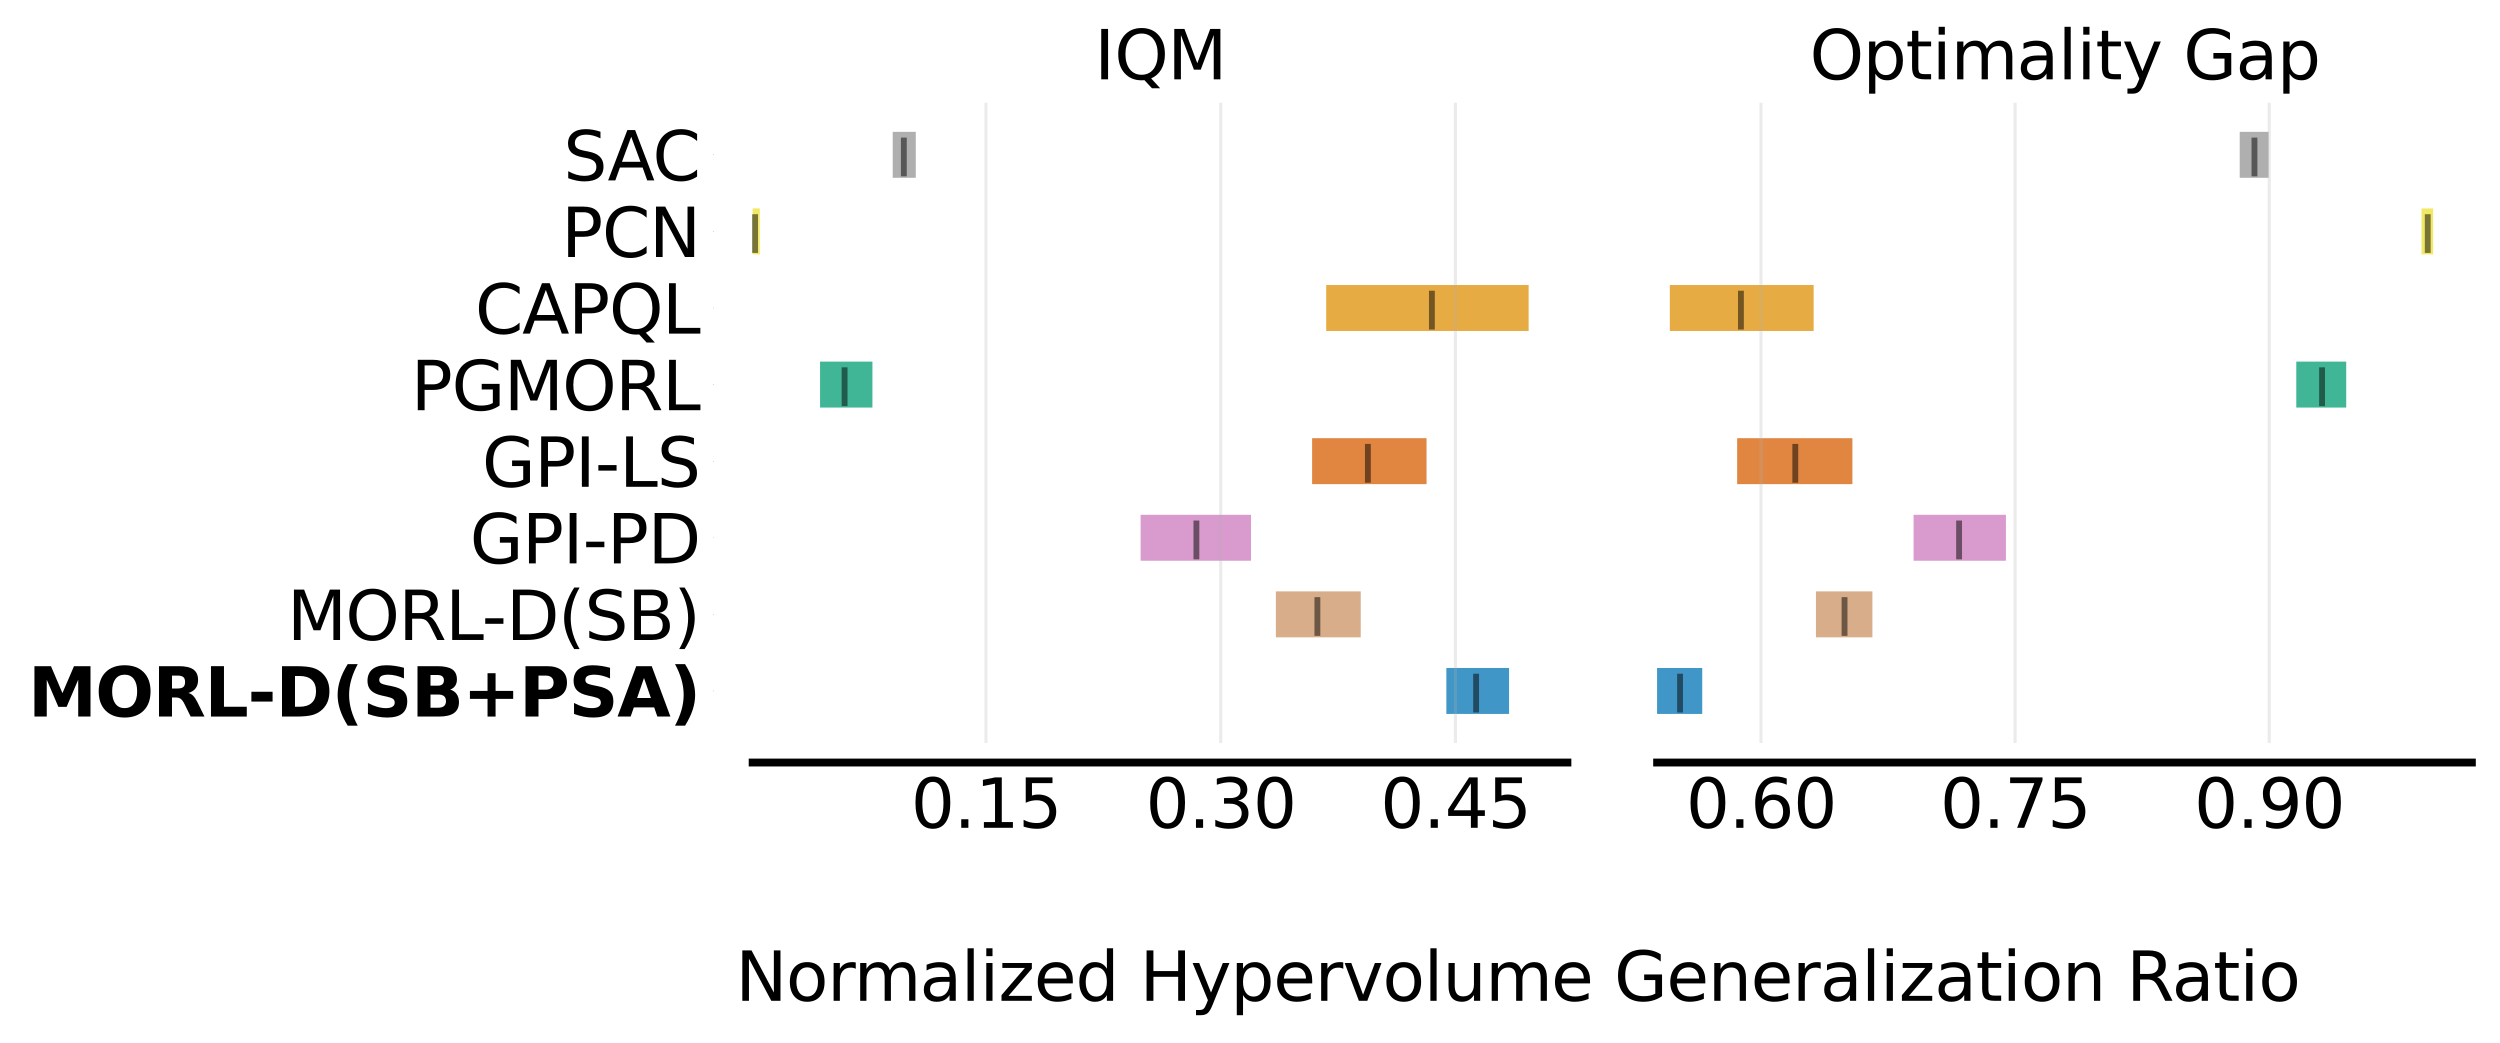 <?xml version="1.0" encoding="utf-8" standalone="no"?>
<!DOCTYPE svg PUBLIC "-//W3C//DTD SVG 1.1//EN"
  "http://www.w3.org/Graphics/SVG/1.1/DTD/svg11.dtd">
<svg xmlns:xlink="http://www.w3.org/1999/xlink" width="640.733pt" height="267.293pt" viewBox="0 0 640.733 267.293" xmlns="http://www.w3.org/2000/svg" version="1.1">
 <defs>
  <style type="text/css">*{stroke-linejoin: round; stroke-linecap: butt}</style>
 </defs>
 <g id="figure_1">
  <g id="patch_1">
   <path d="M 0 267.293 
L 640.733 267.293 
L 640.733 0 
L 0 0 
z
" style="fill: #ffffff"/>
  </g>
  <g id="axes_1">
   <g id="patch_2">
    <path d="M 192.893 190.433 
L 401.727 190.433 
L 401.727 26.33 
L 192.893 26.33 
z
" style="fill: #ffffff"/>
   </g>
   <g id="patch_3">
    <path d="M 370.692 182.973 
L 386.762 182.973 
L 386.762 171.196 
L 370.692 171.196 
z
" clip-path="url(#pc1b4764582)" style="fill: #0173b2; opacity: 0.75"/>
   </g>
   <g id="patch_4">
    <path d="M 326.992 163.344 
L 348.74 163.344 
L 348.74 151.566 
L 326.992 151.566 
z
" clip-path="url(#pc1b4764582)" style="fill: #ca9161; opacity: 0.75"/>
   </g>
   <g id="patch_5">
    <path d="M 292.333 143.714 
L 320.623 143.714 
L 320.623 131.937 
L 292.333 131.937 
z
" clip-path="url(#pc1b4764582)" style="fill: #cc78bc; opacity: 0.75"/>
   </g>
   <g id="patch_6">
    <path d="M 336.286 124.085 
L 365.613 124.085 
L 365.613 112.307 
L 336.286 112.307 
z
" clip-path="url(#pc1b4764582)" style="fill: #d55e00; opacity: 0.75"/>
   </g>
   <g id="patch_7">
    <path d="M 210.175 104.455 
L 223.597 104.455 
L 223.597 92.678 
L 210.175 92.678 
z
" clip-path="url(#pc1b4764582)" style="fill: #029e73; opacity: 0.75"/>
   </g>
   <g id="patch_8">
    <path d="M 339.897 84.826 
L 391.782 84.826 
L 391.782 73.048 
L 339.897 73.048 
z
" clip-path="url(#pc1b4764582)" style="fill: #de8f05; opacity: 0.75"/>
   </g>
   <g id="patch_9">
    <path d="M 192.893 65.196 
L 194.733 65.196 
L 194.733 53.419 
L 192.893 53.419 
z
" clip-path="url(#pc1b4764582)" style="fill: #ece133; opacity: 0.75"/>
   </g>
   <g id="patch_10">
    <path d="M 228.794 45.567 
L 234.711 45.567 
L 234.711 33.789 
L 228.794 33.789 
z
" clip-path="url(#pc1b4764582)" style="fill: #949494; opacity: 0.75"/>
   </g>
   <g id="matplotlib.axis_1">
    <g id="xtick_1">
     <g id="line2d_1">
      <path d="M 252.699 190.433 
L 252.699 26.33 
" clip-path="url(#pc1b4764582)" style="fill: none; stroke: #b0b0b0; stroke-opacity: 0.25; stroke-width: 0.8; stroke-linecap: square"/>
     </g>
     <g id="line2d_2">
      <defs>
       <path id="mf420669a96" d="M 0 0 
L 0 0.1 
" style="stroke: #000000; stroke-width: 0.1"/>
      </defs>
      <g>
       <use xlink:href="#mf420669a96" x="252.699" y="195.433" style="stroke: #000000; stroke-width: 0.1"/>
      </g>
     </g>
     <g id="text_1">
      <!-- 0.15 -->
      <g transform="translate(233.461 212.163) scale(0.173 -0.173)">
       <defs>
        <path id="DejaVuSans-30" d="M 2034 4250 
Q 1547 4250 1301 3770 
Q 1056 3291 1056 2328 
Q 1056 1369 1301 889 
Q 1547 409 2034 409 
Q 2525 409 2770 889 
Q 3016 1369 3016 2328 
Q 3016 3291 2770 3770 
Q 2525 4250 2034 4250 
z
M 2034 4750 
Q 2819 4750 3233 4129 
Q 3647 3509 3647 2328 
Q 3647 1150 3233 529 
Q 2819 -91 2034 -91 
Q 1250 -91 836 529 
Q 422 1150 422 2328 
Q 422 3509 836 4129 
Q 1250 4750 2034 4750 
z
" transform="scale(0.016)"/>
        <path id="DejaVuSans-2e" d="M 684 794 
L 1344 794 
L 1344 0 
L 684 0 
L 684 794 
z
" transform="scale(0.016)"/>
        <path id="DejaVuSans-31" d="M 794 531 
L 1825 531 
L 1825 4091 
L 703 3866 
L 703 4441 
L 1819 4666 
L 2450 4666 
L 2450 531 
L 3481 531 
L 3481 0 
L 794 0 
L 794 531 
z
" transform="scale(0.016)"/>
        <path id="DejaVuSans-35" d="M 691 4666 
L 3169 4666 
L 3169 4134 
L 1269 4134 
L 1269 2991 
Q 1406 3038 1543 3061 
Q 1681 3084 1819 3084 
Q 2600 3084 3056 2656 
Q 3513 2228 3513 1497 
Q 3513 744 3044 326 
Q 2575 -91 1722 -91 
Q 1428 -91 1123 -41 
Q 819 9 494 109 
L 494 744 
Q 775 591 1075 516 
Q 1375 441 1709 441 
Q 2250 441 2565 725 
Q 2881 1009 2881 1497 
Q 2881 1984 2565 2268 
Q 2250 2553 1709 2553 
Q 1456 2553 1204 2497 
Q 953 2441 691 2322 
L 691 4666 
z
" transform="scale(0.016)"/>
       </defs>
       <use xlink:href="#DejaVuSans-30"/>
       <use xlink:href="#DejaVuSans-2e" x="63.623"/>
       <use xlink:href="#DejaVuSans-31" x="95.41"/>
       <use xlink:href="#DejaVuSans-35" x="159.033"/>
      </g>
     </g>
    </g>
    <g id="xtick_2">
     <g id="line2d_3">
      <path d="M 312.857 190.433 
L 312.857 26.33 
" clip-path="url(#pc1b4764582)" style="fill: none; stroke: #b0b0b0; stroke-opacity: 0.25; stroke-width: 0.8; stroke-linecap: square"/>
     </g>
     <g id="line2d_4">
      <g>
       <use xlink:href="#mf420669a96" x="312.857" y="195.433" style="stroke: #000000; stroke-width: 0.1"/>
      </g>
     </g>
     <g id="text_2">
      <!-- 0.30 -->
      <g transform="translate(293.619 212.163) scale(0.173 -0.173)">
       <defs>
        <path id="DejaVuSans-33" d="M 2597 2516 
Q 3050 2419 3304 2112 
Q 3559 1806 3559 1356 
Q 3559 666 3084 287 
Q 2609 -91 1734 -91 
Q 1441 -91 1130 -33 
Q 819 25 488 141 
L 488 750 
Q 750 597 1062 519 
Q 1375 441 1716 441 
Q 2309 441 2620 675 
Q 2931 909 2931 1356 
Q 2931 1769 2642 2001 
Q 2353 2234 1838 2234 
L 1294 2234 
L 1294 2753 
L 1863 2753 
Q 2328 2753 2575 2939 
Q 2822 3125 2822 3475 
Q 2822 3834 2567 4026 
Q 2313 4219 1838 4219 
Q 1578 4219 1281 4162 
Q 984 4106 628 3988 
L 628 4550 
Q 988 4650 1302 4700 
Q 1616 4750 1894 4750 
Q 2613 4750 3031 4423 
Q 3450 4097 3450 3541 
Q 3450 3153 3228 2886 
Q 3006 2619 2597 2516 
z
" transform="scale(0.016)"/>
       </defs>
       <use xlink:href="#DejaVuSans-30"/>
       <use xlink:href="#DejaVuSans-2e" x="63.623"/>
       <use xlink:href="#DejaVuSans-33" x="95.41"/>
       <use xlink:href="#DejaVuSans-30" x="159.033"/>
      </g>
     </g>
    </g>
    <g id="xtick_3">
     <g id="line2d_5">
      <path d="M 373.015 190.433 
L 373.015 26.33 
" clip-path="url(#pc1b4764582)" style="fill: none; stroke: #b0b0b0; stroke-opacity: 0.25; stroke-width: 0.8; stroke-linecap: square"/>
     </g>
     <g id="line2d_6">
      <g>
       <use xlink:href="#mf420669a96" x="373.015" y="195.433" style="stroke: #000000; stroke-width: 0.1"/>
      </g>
     </g>
     <g id="text_3">
      <!-- 0.45 -->
      <g transform="translate(353.778 212.163) scale(0.173 -0.173)">
       <defs>
        <path id="DejaVuSans-34" d="M 2419 4116 
L 825 1625 
L 2419 1625 
L 2419 4116 
z
M 2253 4666 
L 3047 4666 
L 3047 1625 
L 3713 1625 
L 3713 1100 
L 3047 1100 
L 3047 0 
L 2419 0 
L 2419 1100 
L 313 1100 
L 313 1709 
L 2253 4666 
z
" transform="scale(0.016)"/>
       </defs>
       <use xlink:href="#DejaVuSans-30"/>
       <use xlink:href="#DejaVuSans-2e" x="63.623"/>
       <use xlink:href="#DejaVuSans-34" x="95.41"/>
       <use xlink:href="#DejaVuSans-35" x="159.033"/>
      </g>
     </g>
    </g>
   </g>
   <g id="matplotlib.axis_2">
    <g id="ytick_1">
     <g id="line2d_7">
      <defs>
       <path id="m3711fc9464" d="M 0 0 
L -0.1 0 
" style="stroke: #000000; stroke-width: 0.1"/>
      </defs>
      <g>
       <use xlink:href="#m3711fc9464" x="182.893" y="177.084" style="stroke: #000000; stroke-width: 0.1"/>
      </g>
     </g>
     <g id="text_4">
      <!-- MORL-D(SB+PSA) -->
      <g transform="translate(7.2 183.65) scale(0.173 -0.173)">
       <defs>
        <path id="DejaVuSans-Bold-4d" d="M 588 4666 
L 2119 4666 
L 3181 2169 
L 4250 4666 
L 5778 4666 
L 5778 0 
L 4641 0 
L 4641 3413 
L 3566 897 
L 2803 897 
L 1728 3413 
L 1728 0 
L 588 0 
L 588 4666 
z
" transform="scale(0.016)"/>
        <path id="DejaVuSans-Bold-4f" d="M 2719 3878 
Q 2169 3878 1866 3472 
Q 1563 3066 1563 2328 
Q 1563 1594 1866 1187 
Q 2169 781 2719 781 
Q 3272 781 3575 1187 
Q 3878 1594 3878 2328 
Q 3878 3066 3575 3472 
Q 3272 3878 2719 3878 
z
M 2719 4750 
Q 3844 4750 4481 4106 
Q 5119 3463 5119 2328 
Q 5119 1197 4481 553 
Q 3844 -91 2719 -91 
Q 1597 -91 958 553 
Q 319 1197 319 2328 
Q 319 3463 958 4106 
Q 1597 4750 2719 4750 
z
" transform="scale(0.016)"/>
        <path id="DejaVuSans-Bold-52" d="M 2297 2597 
Q 2675 2597 2839 2737 
Q 3003 2878 3003 3200 
Q 3003 3519 2839 3656 
Q 2675 3794 2297 3794 
L 1791 3794 
L 1791 2597 
L 2297 2597 
z
M 1791 1766 
L 1791 0 
L 588 0 
L 588 4666 
L 2425 4666 
Q 3347 4666 3776 4356 
Q 4206 4047 4206 3378 
Q 4206 2916 3982 2619 
Q 3759 2322 3309 2181 
Q 3556 2125 3751 1926 
Q 3947 1728 4147 1325 
L 4800 0 
L 3519 0 
L 2950 1159 
Q 2778 1509 2601 1637 
Q 2425 1766 2131 1766 
L 1791 1766 
z
" transform="scale(0.016)"/>
        <path id="DejaVuSans-Bold-4c" d="M 588 4666 
L 1791 4666 
L 1791 909 
L 3903 909 
L 3903 0 
L 588 0 
L 588 4666 
z
" transform="scale(0.016)"/>
        <path id="DejaVuSans-Bold-2d" d="M 347 2297 
L 2309 2297 
L 2309 1388 
L 347 1388 
L 347 2297 
z
" transform="scale(0.016)"/>
        <path id="DejaVuSans-Bold-44" d="M 1791 3756 
L 1791 909 
L 2222 909 
Q 2959 909 3348 1275 
Q 3738 1641 3738 2338 
Q 3738 3031 3350 3393 
Q 2963 3756 2222 3756 
L 1791 3756 
z
M 588 4666 
L 1856 4666 
Q 2919 4666 3439 4514 
Q 3959 4363 4331 4000 
Q 4659 3684 4818 3271 
Q 4978 2859 4978 2338 
Q 4978 1809 4818 1395 
Q 4659 981 4331 666 
Q 3956 303 3431 151 
Q 2906 0 1856 0 
L 588 0 
L 588 4666 
z
" transform="scale(0.016)"/>
        <path id="DejaVuSans-Bold-28" d="M 2413 -844 
L 1484 -844 
Q 1006 -72 778 623 
Q 550 1319 550 2003 
Q 550 2688 779 3389 
Q 1009 4091 1484 4856 
L 2413 4856 
Q 2013 4116 1813 3408 
Q 1613 2700 1613 2009 
Q 1613 1319 1811 609 
Q 2009 -100 2413 -844 
z
" transform="scale(0.016)"/>
        <path id="DejaVuSans-Bold-53" d="M 3834 4519 
L 3834 3531 
Q 3450 3703 3084 3790 
Q 2719 3878 2394 3878 
Q 1963 3878 1756 3759 
Q 1550 3641 1550 3391 
Q 1550 3203 1689 3098 
Q 1828 2994 2194 2919 
L 2706 2816 
Q 3484 2659 3812 2340 
Q 4141 2022 4141 1434 
Q 4141 663 3683 286 
Q 3225 -91 2284 -91 
Q 1841 -91 1394 -6 
Q 947 78 500 244 
L 500 1259 
Q 947 1022 1364 901 
Q 1781 781 2169 781 
Q 2563 781 2772 912 
Q 2981 1044 2981 1288 
Q 2981 1506 2839 1625 
Q 2697 1744 2272 1838 
L 1806 1941 
Q 1106 2091 782 2419 
Q 459 2747 459 3303 
Q 459 4000 909 4375 
Q 1359 4750 2203 4750 
Q 2588 4750 2994 4692 
Q 3400 4634 3834 4519 
z
" transform="scale(0.016)"/>
        <path id="DejaVuSans-Bold-42" d="M 2456 2859 
Q 2741 2859 2887 2984 
Q 3034 3109 3034 3353 
Q 3034 3594 2887 3720 
Q 2741 3847 2456 3847 
L 1791 3847 
L 1791 2859 
L 2456 2859 
z
M 2497 819 
Q 2859 819 3042 972 
Q 3225 1125 3225 1434 
Q 3225 1738 3044 1889 
Q 2863 2041 2497 2041 
L 1791 2041 
L 1791 819 
L 2497 819 
z
M 3616 2497 
Q 4003 2384 4215 2081 
Q 4428 1778 4428 1338 
Q 4428 663 3972 331 
Q 3516 0 2584 0 
L 588 0 
L 588 4666 
L 2394 4666 
Q 3366 4666 3802 4372 
Q 4238 4078 4238 3431 
Q 4238 3091 4078 2852 
Q 3919 2613 3616 2497 
z
" transform="scale(0.016)"/>
        <path id="DejaVuSans-Bold-2b" d="M 3053 4013 
L 3053 2375 
L 4684 2375 
L 4684 1638 
L 3053 1638 
L 3053 0 
L 2309 0 
L 2309 1638 
L 678 1638 
L 678 2375 
L 2309 2375 
L 2309 4013 
L 3053 4013 
z
" transform="scale(0.016)"/>
        <path id="DejaVuSans-Bold-50" d="M 588 4666 
L 2584 4666 
Q 3475 4666 3951 4270 
Q 4428 3875 4428 3144 
Q 4428 2409 3951 2014 
Q 3475 1619 2584 1619 
L 1791 1619 
L 1791 0 
L 588 0 
L 588 4666 
z
M 1791 3794 
L 1791 2491 
L 2456 2491 
Q 2806 2491 2997 2661 
Q 3188 2831 3188 3144 
Q 3188 3456 2997 3625 
Q 2806 3794 2456 3794 
L 1791 3794 
z
" transform="scale(0.016)"/>
        <path id="DejaVuSans-Bold-41" d="M 3419 850 
L 1538 850 
L 1241 0 
L 31 0 
L 1759 4666 
L 3194 4666 
L 4922 0 
L 3713 0 
L 3419 850 
z
M 1838 1716 
L 3116 1716 
L 2478 3572 
L 1838 1716 
z
" transform="scale(0.016)"/>
        <path id="DejaVuSans-Bold-29" d="M 513 -844 
Q 913 -100 1113 609 
Q 1313 1319 1313 2009 
Q 1313 2700 1113 3408 
Q 913 4116 513 4856 
L 1441 4856 
Q 1916 4091 2145 3389 
Q 2375 2688 2375 2003 
Q 2375 1319 2147 623 
Q 1919 -72 1441 -844 
L 513 -844 
z
" transform="scale(0.016)"/>
       </defs>
       <use xlink:href="#DejaVuSans-Bold-4d"/>
       <use xlink:href="#DejaVuSans-Bold-4f" x="99.512"/>
       <use xlink:href="#DejaVuSans-Bold-52" x="184.521"/>
       <use xlink:href="#DejaVuSans-Bold-4c" x="261.523"/>
       <use xlink:href="#DejaVuSans-Bold-2d" x="325.244"/>
       <use xlink:href="#DejaVuSans-Bold-44" x="366.748"/>
       <use xlink:href="#DejaVuSans-Bold-28" x="449.756"/>
       <use xlink:href="#DejaVuSans-Bold-53" x="495.459"/>
       <use xlink:href="#DejaVuSans-Bold-42" x="567.48"/>
       <use xlink:href="#DejaVuSans-Bold-2b" x="643.701"/>
       <use xlink:href="#DejaVuSans-Bold-50" x="727.49"/>
       <use xlink:href="#DejaVuSans-Bold-53" x="800.781"/>
       <use xlink:href="#DejaVuSans-Bold-41" x="872.803"/>
       <use xlink:href="#DejaVuSans-Bold-29" x="950.195"/>
      </g>
     </g>
    </g>
    <g id="ytick_2">
     <g id="line2d_8">
      <g>
       <use xlink:href="#m3711fc9464" x="182.893" y="157.455" style="stroke: #000000; stroke-width: 0.1"/>
      </g>
     </g>
     <g id="text_5">
      <!-- MORL-D(SB) -->
      <g transform="translate(73.598 164.02) scale(0.173 -0.173)">
       <defs>
        <path id="DejaVuSans-4d" d="M 628 4666 
L 1569 4666 
L 2759 1491 
L 3956 4666 
L 4897 4666 
L 4897 0 
L 4281 0 
L 4281 4097 
L 3078 897 
L 2444 897 
L 1241 4097 
L 1241 0 
L 628 0 
L 628 4666 
z
" transform="scale(0.016)"/>
        <path id="DejaVuSans-4f" d="M 2522 4238 
Q 1834 4238 1429 3725 
Q 1025 3213 1025 2328 
Q 1025 1447 1429 934 
Q 1834 422 2522 422 
Q 3209 422 3611 934 
Q 4013 1447 4013 2328 
Q 4013 3213 3611 3725 
Q 3209 4238 2522 4238 
z
M 2522 4750 
Q 3503 4750 4090 4092 
Q 4678 3434 4678 2328 
Q 4678 1225 4090 567 
Q 3503 -91 2522 -91 
Q 1538 -91 948 565 
Q 359 1222 359 2328 
Q 359 3434 948 4092 
Q 1538 4750 2522 4750 
z
" transform="scale(0.016)"/>
        <path id="DejaVuSans-52" d="M 2841 2188 
Q 3044 2119 3236 1894 
Q 3428 1669 3622 1275 
L 4263 0 
L 3584 0 
L 2988 1197 
Q 2756 1666 2539 1819 
Q 2322 1972 1947 1972 
L 1259 1972 
L 1259 0 
L 628 0 
L 628 4666 
L 2053 4666 
Q 2853 4666 3247 4331 
Q 3641 3997 3641 3322 
Q 3641 2881 3436 2590 
Q 3231 2300 2841 2188 
z
M 1259 4147 
L 1259 2491 
L 2053 2491 
Q 2509 2491 2742 2702 
Q 2975 2913 2975 3322 
Q 2975 3731 2742 3939 
Q 2509 4147 2053 4147 
L 1259 4147 
z
" transform="scale(0.016)"/>
        <path id="DejaVuSans-4c" d="M 628 4666 
L 1259 4666 
L 1259 531 
L 3531 531 
L 3531 0 
L 628 0 
L 628 4666 
z
" transform="scale(0.016)"/>
        <path id="DejaVuSans-2d" d="M 313 2009 
L 1997 2009 
L 1997 1497 
L 313 1497 
L 313 2009 
z
" transform="scale(0.016)"/>
        <path id="DejaVuSans-44" d="M 1259 4147 
L 1259 519 
L 2022 519 
Q 2988 519 3436 956 
Q 3884 1394 3884 2338 
Q 3884 3275 3436 3711 
Q 2988 4147 2022 4147 
L 1259 4147 
z
M 628 4666 
L 1925 4666 
Q 3281 4666 3915 4102 
Q 4550 3538 4550 2338 
Q 4550 1131 3912 565 
Q 3275 0 1925 0 
L 628 0 
L 628 4666 
z
" transform="scale(0.016)"/>
        <path id="DejaVuSans-28" d="M 1984 4856 
Q 1566 4138 1362 3434 
Q 1159 2731 1159 2009 
Q 1159 1288 1364 580 
Q 1569 -128 1984 -844 
L 1484 -844 
Q 1016 -109 783 600 
Q 550 1309 550 2009 
Q 550 2706 781 3412 
Q 1013 4119 1484 4856 
L 1984 4856 
z
" transform="scale(0.016)"/>
        <path id="DejaVuSans-53" d="M 3425 4513 
L 3425 3897 
Q 3066 4069 2747 4153 
Q 2428 4238 2131 4238 
Q 1616 4238 1336 4038 
Q 1056 3838 1056 3469 
Q 1056 3159 1242 3001 
Q 1428 2844 1947 2747 
L 2328 2669 
Q 3034 2534 3370 2195 
Q 3706 1856 3706 1288 
Q 3706 609 3251 259 
Q 2797 -91 1919 -91 
Q 1588 -91 1214 -16 
Q 841 59 441 206 
L 441 856 
Q 825 641 1194 531 
Q 1563 422 1919 422 
Q 2459 422 2753 634 
Q 3047 847 3047 1241 
Q 3047 1584 2836 1778 
Q 2625 1972 2144 2069 
L 1759 2144 
Q 1053 2284 737 2584 
Q 422 2884 422 3419 
Q 422 4038 858 4394 
Q 1294 4750 2059 4750 
Q 2388 4750 2728 4690 
Q 3069 4631 3425 4513 
z
" transform="scale(0.016)"/>
        <path id="DejaVuSans-42" d="M 1259 2228 
L 1259 519 
L 2272 519 
Q 2781 519 3026 730 
Q 3272 941 3272 1375 
Q 3272 1813 3026 2020 
Q 2781 2228 2272 2228 
L 1259 2228 
z
M 1259 4147 
L 1259 2741 
L 2194 2741 
Q 2656 2741 2882 2914 
Q 3109 3088 3109 3444 
Q 3109 3797 2882 3972 
Q 2656 4147 2194 4147 
L 1259 4147 
z
M 628 4666 
L 2241 4666 
Q 2963 4666 3353 4366 
Q 3744 4066 3744 3513 
Q 3744 3084 3544 2831 
Q 3344 2578 2956 2516 
Q 3422 2416 3680 2098 
Q 3938 1781 3938 1306 
Q 3938 681 3513 340 
Q 3088 0 2303 0 
L 628 0 
L 628 4666 
z
" transform="scale(0.016)"/>
        <path id="DejaVuSans-29" d="M 513 4856 
L 1013 4856 
Q 1481 4119 1714 3412 
Q 1947 2706 1947 2009 
Q 1947 1309 1714 600 
Q 1481 -109 1013 -844 
L 513 -844 
Q 928 -128 1133 580 
Q 1338 1288 1338 2009 
Q 1338 2731 1133 3434 
Q 928 4138 513 4856 
z
" transform="scale(0.016)"/>
       </defs>
       <use xlink:href="#DejaVuSans-4d"/>
       <use xlink:href="#DejaVuSans-4f" x="86.279"/>
       <use xlink:href="#DejaVuSans-52" x="164.99"/>
       <use xlink:href="#DejaVuSans-4c" x="234.473"/>
       <use xlink:href="#DejaVuSans-2d" x="288.436"/>
       <use xlink:href="#DejaVuSans-44" x="324.52"/>
       <use xlink:href="#DejaVuSans-28" x="401.521"/>
       <use xlink:href="#DejaVuSans-53" x="440.535"/>
       <use xlink:href="#DejaVuSans-42" x="504.012"/>
       <use xlink:href="#DejaVuSans-29" x="572.615"/>
      </g>
     </g>
    </g>
    <g id="ytick_3">
     <g id="line2d_9">
      <g>
       <use xlink:href="#m3711fc9464" x="182.893" y="137.826" style="stroke: #000000; stroke-width: 0.1"/>
      </g>
     </g>
     <g id="text_6">
      <!-- GPI-PD -->
      <g transform="translate(120.427 144.391) scale(0.173 -0.173)">
       <defs>
        <path id="DejaVuSans-47" d="M 3809 666 
L 3809 1919 
L 2778 1919 
L 2778 2438 
L 4434 2438 
L 4434 434 
Q 4069 175 3628 42 
Q 3188 -91 2688 -91 
Q 1594 -91 976 548 
Q 359 1188 359 2328 
Q 359 3472 976 4111 
Q 1594 4750 2688 4750 
Q 3144 4750 3555 4637 
Q 3966 4525 4313 4306 
L 4313 3634 
Q 3963 3931 3569 4081 
Q 3175 4231 2741 4231 
Q 1884 4231 1454 3753 
Q 1025 3275 1025 2328 
Q 1025 1384 1454 906 
Q 1884 428 2741 428 
Q 3075 428 3337 486 
Q 3600 544 3809 666 
z
" transform="scale(0.016)"/>
        <path id="DejaVuSans-50" d="M 1259 4147 
L 1259 2394 
L 2053 2394 
Q 2494 2394 2734 2622 
Q 2975 2850 2975 3272 
Q 2975 3691 2734 3919 
Q 2494 4147 2053 4147 
L 1259 4147 
z
M 628 4666 
L 2053 4666 
Q 2838 4666 3239 4311 
Q 3641 3956 3641 3272 
Q 3641 2581 3239 2228 
Q 2838 1875 2053 1875 
L 1259 1875 
L 1259 0 
L 628 0 
L 628 4666 
z
" transform="scale(0.016)"/>
        <path id="DejaVuSans-49" d="M 628 4666 
L 1259 4666 
L 1259 0 
L 628 0 
L 628 4666 
z
" transform="scale(0.016)"/>
       </defs>
       <use xlink:href="#DejaVuSans-47"/>
       <use xlink:href="#DejaVuSans-50" x="77.49"/>
       <use xlink:href="#DejaVuSans-49" x="137.793"/>
       <use xlink:href="#DejaVuSans-2d" x="167.285"/>
       <use xlink:href="#DejaVuSans-50" x="203.369"/>
       <use xlink:href="#DejaVuSans-44" x="263.672"/>
      </g>
     </g>
    </g>
    <g id="ytick_4">
     <g id="line2d_10">
      <g>
       <use xlink:href="#m3711fc9464" x="182.893" y="118.196" style="stroke: #000000; stroke-width: 0.1"/>
      </g>
     </g>
     <g id="text_7">
      <!-- GPI-LS -->
      <g transform="translate(123.554 124.761) scale(0.173 -0.173)">
       <use xlink:href="#DejaVuSans-47"/>
       <use xlink:href="#DejaVuSans-50" x="77.49"/>
       <use xlink:href="#DejaVuSans-49" x="137.793"/>
       <use xlink:href="#DejaVuSans-2d" x="167.285"/>
       <use xlink:href="#DejaVuSans-4c" x="203.369"/>
       <use xlink:href="#DejaVuSans-53" x="259.082"/>
      </g>
     </g>
    </g>
    <g id="ytick_5">
     <g id="line2d_11">
      <g>
       <use xlink:href="#m3711fc9464" x="182.893" y="98.567" style="stroke: #000000; stroke-width: 0.1"/>
      </g>
     </g>
     <g id="text_8">
      <!-- PGMORL -->
      <g transform="translate(105.337 105.132) scale(0.173 -0.173)">
       <use xlink:href="#DejaVuSans-50"/>
       <use xlink:href="#DejaVuSans-47" x="60.303"/>
       <use xlink:href="#DejaVuSans-4d" x="137.793"/>
       <use xlink:href="#DejaVuSans-4f" x="224.072"/>
       <use xlink:href="#DejaVuSans-52" x="302.783"/>
       <use xlink:href="#DejaVuSans-4c" x="372.266"/>
      </g>
     </g>
    </g>
    <g id="ytick_6">
     <g id="line2d_12">
      <g>
       <use xlink:href="#m3711fc9464" x="182.893" y="78.937" style="stroke: #000000; stroke-width: 0.1"/>
      </g>
     </g>
     <g id="text_9">
      <!-- CAPQL -->
      <g transform="translate(121.756 85.502) scale(0.173 -0.173)">
       <defs>
        <path id="DejaVuSans-43" d="M 4122 4306 
L 4122 3641 
Q 3803 3938 3442 4084 
Q 3081 4231 2675 4231 
Q 1875 4231 1450 3742 
Q 1025 3253 1025 2328 
Q 1025 1406 1450 917 
Q 1875 428 2675 428 
Q 3081 428 3442 575 
Q 3803 722 4122 1019 
L 4122 359 
Q 3791 134 3420 21 
Q 3050 -91 2638 -91 
Q 1578 -91 968 557 
Q 359 1206 359 2328 
Q 359 3453 968 4101 
Q 1578 4750 2638 4750 
Q 3056 4750 3426 4639 
Q 3797 4528 4122 4306 
z
" transform="scale(0.016)"/>
        <path id="DejaVuSans-41" d="M 2188 4044 
L 1331 1722 
L 3047 1722 
L 2188 4044 
z
M 1831 4666 
L 2547 4666 
L 4325 0 
L 3669 0 
L 3244 1197 
L 1141 1197 
L 716 0 
L 50 0 
L 1831 4666 
z
" transform="scale(0.016)"/>
        <path id="DejaVuSans-51" d="M 2522 4238 
Q 1834 4238 1429 3725 
Q 1025 3213 1025 2328 
Q 1025 1447 1429 934 
Q 1834 422 2522 422 
Q 3209 422 3611 934 
Q 4013 1447 4013 2328 
Q 4013 3213 3611 3725 
Q 3209 4238 2522 4238 
z
M 3406 84 
L 4238 -825 
L 3475 -825 
L 2784 -78 
Q 2681 -84 2626 -87 
Q 2572 -91 2522 -91 
Q 1538 -91 948 567 
Q 359 1225 359 2328 
Q 359 3434 948 4092 
Q 1538 4750 2522 4750 
Q 3503 4750 4090 4092 
Q 4678 3434 4678 2328 
Q 4678 1516 4351 937 
Q 4025 359 3406 84 
z
" transform="scale(0.016)"/>
       </defs>
       <use xlink:href="#DejaVuSans-43"/>
       <use xlink:href="#DejaVuSans-41" x="69.824"/>
       <use xlink:href="#DejaVuSans-50" x="138.232"/>
       <use xlink:href="#DejaVuSans-51" x="198.535"/>
       <use xlink:href="#DejaVuSans-4c" x="277.246"/>
      </g>
     </g>
    </g>
    <g id="ytick_7">
     <g id="line2d_13">
      <g>
       <use xlink:href="#m3711fc9464" x="182.893" y="59.308" style="stroke: #000000; stroke-width: 0.1"/>
      </g>
     </g>
     <g id="text_10">
      <!-- PCN -->
      <g transform="translate(143.879 65.873) scale(0.173 -0.173)">
       <defs>
        <path id="DejaVuSans-4e" d="M 628 4666 
L 1478 4666 
L 3547 763 
L 3547 4666 
L 4159 4666 
L 4159 0 
L 3309 0 
L 1241 3903 
L 1241 0 
L 628 0 
L 628 4666 
z
" transform="scale(0.016)"/>
       </defs>
       <use xlink:href="#DejaVuSans-50"/>
       <use xlink:href="#DejaVuSans-43" x="60.303"/>
       <use xlink:href="#DejaVuSans-4e" x="130.127"/>
      </g>
     </g>
    </g>
    <g id="ytick_8">
     <g id="line2d_14">
      <g>
       <use xlink:href="#m3711fc9464" x="182.893" y="39.678" style="stroke: #000000; stroke-width: 0.1"/>
      </g>
     </g>
     <g id="text_11">
      <!-- SAC -->
      <g transform="translate(144.414 46.243) scale(0.173 -0.173)">
       <use xlink:href="#DejaVuSans-53"/>
       <use xlink:href="#DejaVuSans-41" x="65.352"/>
       <use xlink:href="#DejaVuSans-43" x="132.01"/>
      </g>
     </g>
    </g>
   </g>
   <g id="LineCollection_1">
    <path d="M 378.316 182.605 
L 378.316 172.668 
" clip-path="url(#pc1b4764582)" style="fill: none; stroke: #000000; stroke-opacity: 0.5; stroke-width: 1.5"/>
   </g>
   <g id="LineCollection_2">
    <path d="M 337.636 162.976 
L 337.636 153.038 
" clip-path="url(#pc1b4764582)" style="fill: none; stroke: #000000; stroke-opacity: 0.5; stroke-width: 1.5"/>
   </g>
   <g id="LineCollection_3">
    <path d="M 306.629 143.346 
L 306.629 133.409 
" clip-path="url(#pc1b4764582)" style="fill: none; stroke: #000000; stroke-opacity: 0.5; stroke-width: 1.5"/>
   </g>
   <g id="LineCollection_4">
    <path d="M 350.578 123.717 
L 350.578 113.779 
" clip-path="url(#pc1b4764582)" style="fill: none; stroke: #000000; stroke-opacity: 0.5; stroke-width: 1.5"/>
   </g>
   <g id="LineCollection_5">
    <path d="M 216.464 104.087 
L 216.464 94.15 
" clip-path="url(#pc1b4764582)" style="fill: none; stroke: #000000; stroke-opacity: 0.5; stroke-width: 1.5"/>
   </g>
   <g id="LineCollection_6">
    <path d="M 366.983 84.458 
L 366.983 74.52 
" clip-path="url(#pc1b4764582)" style="fill: none; stroke: #000000; stroke-opacity: 0.5; stroke-width: 1.5"/>
   </g>
   <g id="LineCollection_7">
    <path d="M 193.518 64.828 
L 193.518 54.891 
" clip-path="url(#pc1b4764582)" style="fill: none; stroke: #000000; stroke-opacity: 0.5; stroke-width: 1.5"/>
   </g>
   <g id="LineCollection_8">
    <path d="M 231.646 45.199 
L 231.646 35.262 
" clip-path="url(#pc1b4764582)" style="fill: none; stroke: #000000; stroke-opacity: 0.5; stroke-width: 1.5"/>
   </g>
   <g id="patch_11">
    <path d="M 192.893 195.433 
L 401.727 195.433 
" style="fill: none; stroke: #000000; stroke-width: 2; stroke-linejoin: miter; stroke-linecap: square"/>
   </g>
   <g id="text_12">
    <!-- IQM -->
    <g transform="translate(280.505 20.33) scale(0.173 -0.173)">
     <use xlink:href="#DejaVuSans-49"/>
     <use xlink:href="#DejaVuSans-51" x="29.492"/>
     <use xlink:href="#DejaVuSans-4d" x="108.203"/>
    </g>
   </g>
  </g>
  <g id="axes_2">
   <g id="patch_12">
    <path d="M 424.698 190.433 
L 633.533 190.433 
L 633.533 26.33 
L 424.698 26.33 
z
" style="fill: #ffffff"/>
   </g>
   <g id="patch_13">
    <path d="M 424.698 182.973 
L 436.273 182.973 
L 436.273 171.196 
L 424.698 171.196 
z
" clip-path="url(#p5c9a2962c9)" style="fill: #0173b2; opacity: 0.75"/>
   </g>
   <g id="patch_14">
    <path d="M 465.416 163.344 
L 479.88 163.344 
L 479.88 151.566 
L 465.416 151.566 
z
" clip-path="url(#p5c9a2962c9)" style="fill: #ca9161; opacity: 0.75"/>
   </g>
   <g id="patch_15">
    <path d="M 490.437 143.714 
L 514.1 143.714 
L 514.1 131.937 
L 490.437 131.937 
z
" clip-path="url(#p5c9a2962c9)" style="fill: #cc78bc; opacity: 0.75"/>
   </g>
   <g id="patch_16">
    <path d="M 445.219 124.085 
L 474.756 124.085 
L 474.756 112.307 
L 445.219 112.307 
z
" clip-path="url(#p5c9a2962c9)" style="fill: #d55e00; opacity: 0.75"/>
   </g>
   <g id="patch_17">
    <path d="M 588.522 104.455 
L 601.319 104.455 
L 601.319 92.678 
L 588.522 92.678 
z
" clip-path="url(#p5c9a2962c9)" style="fill: #029e73; opacity: 0.75"/>
   </g>
   <g id="patch_18">
    <path d="M 427.969 84.826 
L 464.826 84.826 
L 464.826 73.048 
L 427.969 73.048 
z
" clip-path="url(#p5c9a2962c9)" style="fill: #de8f05; opacity: 0.75"/>
   </g>
   <g id="patch_19">
    <path d="M 620.616 65.196 
L 623.588 65.196 
L 623.588 53.419 
L 620.616 53.419 
z
" clip-path="url(#p5c9a2962c9)" style="fill: #ece133; opacity: 0.75"/>
   </g>
   <g id="patch_20">
    <path d="M 574.022 45.567 
L 581.425 45.567 
L 581.425 33.789 
L 574.022 33.789 
z
" clip-path="url(#p5c9a2962c9)" style="fill: #949494; opacity: 0.75"/>
   </g>
   <g id="matplotlib.axis_3">
    <g id="xtick_4">
     <g id="line2d_15">
      <path d="M 451.337 190.433 
L 451.337 26.33 
" clip-path="url(#p5c9a2962c9)" style="fill: none; stroke: #b0b0b0; stroke-opacity: 0.25; stroke-width: 0.8; stroke-linecap: square"/>
     </g>
     <g id="line2d_16">
      <g>
       <use xlink:href="#mf420669a96" x="451.337" y="195.433" style="stroke: #000000; stroke-width: 0.1"/>
      </g>
     </g>
     <g id="text_13">
      <!-- 0.60 -->
      <g transform="translate(432.1 212.163) scale(0.173 -0.173)">
       <defs>
        <path id="DejaVuSans-36" d="M 2113 2584 
Q 1688 2584 1439 2293 
Q 1191 2003 1191 1497 
Q 1191 994 1439 701 
Q 1688 409 2113 409 
Q 2538 409 2786 701 
Q 3034 994 3034 1497 
Q 3034 2003 2786 2293 
Q 2538 2584 2113 2584 
z
M 3366 4563 
L 3366 3988 
Q 3128 4100 2886 4159 
Q 2644 4219 2406 4219 
Q 1781 4219 1451 3797 
Q 1122 3375 1075 2522 
Q 1259 2794 1537 2939 
Q 1816 3084 2150 3084 
Q 2853 3084 3261 2657 
Q 3669 2231 3669 1497 
Q 3669 778 3244 343 
Q 2819 -91 2113 -91 
Q 1303 -91 875 529 
Q 447 1150 447 2328 
Q 447 3434 972 4092 
Q 1497 4750 2381 4750 
Q 2619 4750 2861 4703 
Q 3103 4656 3366 4563 
z
" transform="scale(0.016)"/>
       </defs>
       <use xlink:href="#DejaVuSans-30"/>
       <use xlink:href="#DejaVuSans-2e" x="63.623"/>
       <use xlink:href="#DejaVuSans-36" x="95.41"/>
       <use xlink:href="#DejaVuSans-30" x="159.033"/>
      </g>
     </g>
    </g>
    <g id="xtick_5">
     <g id="line2d_17">
      <path d="M 516.459 190.433 
L 516.459 26.33 
" clip-path="url(#p5c9a2962c9)" style="fill: none; stroke: #b0b0b0; stroke-opacity: 0.25; stroke-width: 0.8; stroke-linecap: square"/>
     </g>
     <g id="line2d_18">
      <g>
       <use xlink:href="#mf420669a96" x="516.459" y="195.433" style="stroke: #000000; stroke-width: 0.1"/>
      </g>
     </g>
     <g id="text_14">
      <!-- 0.75 -->
      <g transform="translate(497.221 212.163) scale(0.173 -0.173)">
       <defs>
        <path id="DejaVuSans-37" d="M 525 4666 
L 3525 4666 
L 3525 4397 
L 1831 0 
L 1172 0 
L 2766 4134 
L 525 4134 
L 525 4666 
z
" transform="scale(0.016)"/>
       </defs>
       <use xlink:href="#DejaVuSans-30"/>
       <use xlink:href="#DejaVuSans-2e" x="63.623"/>
       <use xlink:href="#DejaVuSans-37" x="95.41"/>
       <use xlink:href="#DejaVuSans-35" x="159.033"/>
      </g>
     </g>
    </g>
    <g id="xtick_6">
     <g id="line2d_19">
      <path d="M 581.58 190.433 
L 581.58 26.33 
" clip-path="url(#p5c9a2962c9)" style="fill: none; stroke: #b0b0b0; stroke-opacity: 0.25; stroke-width: 0.8; stroke-linecap: square"/>
     </g>
     <g id="line2d_20">
      <g>
       <use xlink:href="#mf420669a96" x="581.58" y="195.433" style="stroke: #000000; stroke-width: 0.1"/>
      </g>
     </g>
     <g id="text_15">
      <!-- 0.90 -->
      <g transform="translate(562.342 212.163) scale(0.173 -0.173)">
       <defs>
        <path id="DejaVuSans-39" d="M 703 97 
L 703 672 
Q 941 559 1184 500 
Q 1428 441 1663 441 
Q 2288 441 2617 861 
Q 2947 1281 2994 2138 
Q 2813 1869 2534 1725 
Q 2256 1581 1919 1581 
Q 1219 1581 811 2004 
Q 403 2428 403 3163 
Q 403 3881 828 4315 
Q 1253 4750 1959 4750 
Q 2769 4750 3195 4129 
Q 3622 3509 3622 2328 
Q 3622 1225 3098 567 
Q 2575 -91 1691 -91 
Q 1453 -91 1209 -44 
Q 966 3 703 97 
z
M 1959 2075 
Q 2384 2075 2632 2365 
Q 2881 2656 2881 3163 
Q 2881 3666 2632 3958 
Q 2384 4250 1959 4250 
Q 1534 4250 1286 3958 
Q 1038 3666 1038 3163 
Q 1038 2656 1286 2365 
Q 1534 2075 1959 2075 
z
" transform="scale(0.016)"/>
       </defs>
       <use xlink:href="#DejaVuSans-30"/>
       <use xlink:href="#DejaVuSans-2e" x="63.623"/>
       <use xlink:href="#DejaVuSans-39" x="95.41"/>
       <use xlink:href="#DejaVuSans-30" x="159.033"/>
      </g>
     </g>
    </g>
   </g>
   <g id="matplotlib.axis_4"/>
   <g id="LineCollection_9">
    <path d="M 430.584 182.605 
L 430.584 172.668 
" clip-path="url(#p5c9a2962c9)" style="fill: none; stroke: #000000; stroke-opacity: 0.5; stroke-width: 1.5"/>
   </g>
   <g id="LineCollection_10">
    <path d="M 472.742 162.976 
L 472.742 153.038 
" clip-path="url(#p5c9a2962c9)" style="fill: none; stroke: #000000; stroke-opacity: 0.5; stroke-width: 1.5"/>
   </g>
   <g id="LineCollection_11">
    <path d="M 502.1 143.346 
L 502.1 133.409 
" clip-path="url(#p5c9a2962c9)" style="fill: none; stroke: #000000; stroke-opacity: 0.5; stroke-width: 1.5"/>
   </g>
   <g id="LineCollection_12">
    <path d="M 460.12 123.717 
L 460.12 113.779 
" clip-path="url(#p5c9a2962c9)" style="fill: none; stroke: #000000; stroke-opacity: 0.5; stroke-width: 1.5"/>
   </g>
   <g id="LineCollection_13">
    <path d="M 595.129 104.087 
L 595.129 94.15 
" clip-path="url(#p5c9a2962c9)" style="fill: none; stroke: #000000; stroke-opacity: 0.5; stroke-width: 1.5"/>
   </g>
   <g id="LineCollection_14">
    <path d="M 446.186 84.458 
L 446.186 74.52 
" clip-path="url(#p5c9a2962c9)" style="fill: none; stroke: #000000; stroke-opacity: 0.5; stroke-width: 1.5"/>
   </g>
   <g id="LineCollection_15">
    <path d="M 622.214 64.828 
L 622.214 54.891 
" clip-path="url(#p5c9a2962c9)" style="fill: none; stroke: #000000; stroke-opacity: 0.5; stroke-width: 1.5"/>
   </g>
   <g id="LineCollection_16">
    <path d="M 577.802 45.199 
L 577.802 35.262 
" clip-path="url(#p5c9a2962c9)" style="fill: none; stroke: #000000; stroke-opacity: 0.5; stroke-width: 1.5"/>
   </g>
   <g id="patch_21">
    <path d="M 424.698 195.433 
L 633.533 195.433 
" style="fill: none; stroke: #000000; stroke-width: 2; stroke-linejoin: miter; stroke-linecap: square"/>
   </g>
   <g id="text_16">
    <!-- Optimality Gap -->
    <g transform="translate(463.809 20.33) scale(0.173 -0.173)">
     <defs>
      <path id="DejaVuSans-70" d="M 1159 525 
L 1159 -1331 
L 581 -1331 
L 581 3500 
L 1159 3500 
L 1159 2969 
Q 1341 3281 1617 3432 
Q 1894 3584 2278 3584 
Q 2916 3584 3314 3078 
Q 3713 2572 3713 1747 
Q 3713 922 3314 415 
Q 2916 -91 2278 -91 
Q 1894 -91 1617 61 
Q 1341 213 1159 525 
z
M 3116 1747 
Q 3116 2381 2855 2742 
Q 2594 3103 2138 3103 
Q 1681 3103 1420 2742 
Q 1159 2381 1159 1747 
Q 1159 1113 1420 752 
Q 1681 391 2138 391 
Q 2594 391 2855 752 
Q 3116 1113 3116 1747 
z
" transform="scale(0.016)"/>
      <path id="DejaVuSans-74" d="M 1172 4494 
L 1172 3500 
L 2356 3500 
L 2356 3053 
L 1172 3053 
L 1172 1153 
Q 1172 725 1289 603 
Q 1406 481 1766 481 
L 2356 481 
L 2356 0 
L 1766 0 
Q 1100 0 847 248 
Q 594 497 594 1153 
L 594 3053 
L 172 3053 
L 172 3500 
L 594 3500 
L 594 4494 
L 1172 4494 
z
" transform="scale(0.016)"/>
      <path id="DejaVuSans-69" d="M 603 3500 
L 1178 3500 
L 1178 0 
L 603 0 
L 603 3500 
z
M 603 4863 
L 1178 4863 
L 1178 4134 
L 603 4134 
L 603 4863 
z
" transform="scale(0.016)"/>
      <path id="DejaVuSans-6d" d="M 3328 2828 
Q 3544 3216 3844 3400 
Q 4144 3584 4550 3584 
Q 5097 3584 5394 3201 
Q 5691 2819 5691 2113 
L 5691 0 
L 5113 0 
L 5113 2094 
Q 5113 2597 4934 2840 
Q 4756 3084 4391 3084 
Q 3944 3084 3684 2787 
Q 3425 2491 3425 1978 
L 3425 0 
L 2847 0 
L 2847 2094 
Q 2847 2600 2669 2842 
Q 2491 3084 2119 3084 
Q 1678 3084 1418 2786 
Q 1159 2488 1159 1978 
L 1159 0 
L 581 0 
L 581 3500 
L 1159 3500 
L 1159 2956 
Q 1356 3278 1631 3431 
Q 1906 3584 2284 3584 
Q 2666 3584 2933 3390 
Q 3200 3197 3328 2828 
z
" transform="scale(0.016)"/>
      <path id="DejaVuSans-61" d="M 2194 1759 
Q 1497 1759 1228 1600 
Q 959 1441 959 1056 
Q 959 750 1161 570 
Q 1363 391 1709 391 
Q 2188 391 2477 730 
Q 2766 1069 2766 1631 
L 2766 1759 
L 2194 1759 
z
M 3341 1997 
L 3341 0 
L 2766 0 
L 2766 531 
Q 2569 213 2275 61 
Q 1981 -91 1556 -91 
Q 1019 -91 701 211 
Q 384 513 384 1019 
Q 384 1609 779 1909 
Q 1175 2209 1959 2209 
L 2766 2209 
L 2766 2266 
Q 2766 2663 2505 2880 
Q 2244 3097 1772 3097 
Q 1472 3097 1187 3025 
Q 903 2953 641 2809 
L 641 3341 
Q 956 3463 1253 3523 
Q 1550 3584 1831 3584 
Q 2591 3584 2966 3190 
Q 3341 2797 3341 1997 
z
" transform="scale(0.016)"/>
      <path id="DejaVuSans-6c" d="M 603 4863 
L 1178 4863 
L 1178 0 
L 603 0 
L 603 4863 
z
" transform="scale(0.016)"/>
      <path id="DejaVuSans-79" d="M 2059 -325 
Q 1816 -950 1584 -1140 
Q 1353 -1331 966 -1331 
L 506 -1331 
L 506 -850 
L 844 -850 
Q 1081 -850 1212 -737 
Q 1344 -625 1503 -206 
L 1606 56 
L 191 3500 
L 800 3500 
L 1894 763 
L 2988 3500 
L 3597 3500 
L 2059 -325 
z
" transform="scale(0.016)"/>
      <path id="DejaVuSans-20" transform="scale(0.016)"/>
     </defs>
     <use xlink:href="#DejaVuSans-4f"/>
     <use xlink:href="#DejaVuSans-70" x="78.711"/>
     <use xlink:href="#DejaVuSans-74" x="142.188"/>
     <use xlink:href="#DejaVuSans-69" x="181.396"/>
     <use xlink:href="#DejaVuSans-6d" x="209.18"/>
     <use xlink:href="#DejaVuSans-61" x="306.592"/>
     <use xlink:href="#DejaVuSans-6c" x="367.871"/>
     <use xlink:href="#DejaVuSans-69" x="395.654"/>
     <use xlink:href="#DejaVuSans-74" x="423.438"/>
     <use xlink:href="#DejaVuSans-79" x="462.646"/>
     <use xlink:href="#DejaVuSans-20" x="521.826"/>
     <use xlink:href="#DejaVuSans-47" x="553.613"/>
     <use xlink:href="#DejaVuSans-61" x="631.104"/>
     <use xlink:href="#DejaVuSans-70" x="692.383"/>
    </g>
   </g>
  </g>
  <g id="text_17">
   <!-- Normalized Hypervolume Generalization Ratio -->
   <g transform="translate(188.517 256.5) scale(0.173 -0.173)">
    <defs>
     <path id="DejaVuSans-6f" d="M 1959 3097 
Q 1497 3097 1228 2736 
Q 959 2375 959 1747 
Q 959 1119 1226 758 
Q 1494 397 1959 397 
Q 2419 397 2687 759 
Q 2956 1122 2956 1747 
Q 2956 2369 2687 2733 
Q 2419 3097 1959 3097 
z
M 1959 3584 
Q 2709 3584 3137 3096 
Q 3566 2609 3566 1747 
Q 3566 888 3137 398 
Q 2709 -91 1959 -91 
Q 1206 -91 779 398 
Q 353 888 353 1747 
Q 353 2609 779 3096 
Q 1206 3584 1959 3584 
z
" transform="scale(0.016)"/>
     <path id="DejaVuSans-72" d="M 2631 2963 
Q 2534 3019 2420 3045 
Q 2306 3072 2169 3072 
Q 1681 3072 1420 2755 
Q 1159 2438 1159 1844 
L 1159 0 
L 581 0 
L 581 3500 
L 1159 3500 
L 1159 2956 
Q 1341 3275 1631 3429 
Q 1922 3584 2338 3584 
Q 2397 3584 2469 3576 
Q 2541 3569 2628 3553 
L 2631 2963 
z
" transform="scale(0.016)"/>
     <path id="DejaVuSans-7a" d="M 353 3500 
L 3084 3500 
L 3084 2975 
L 922 459 
L 3084 459 
L 3084 0 
L 275 0 
L 275 525 
L 2438 3041 
L 353 3041 
L 353 3500 
z
" transform="scale(0.016)"/>
     <path id="DejaVuSans-65" d="M 3597 1894 
L 3597 1613 
L 953 1613 
Q 991 1019 1311 708 
Q 1631 397 2203 397 
Q 2534 397 2845 478 
Q 3156 559 3463 722 
L 3463 178 
Q 3153 47 2828 -22 
Q 2503 -91 2169 -91 
Q 1331 -91 842 396 
Q 353 884 353 1716 
Q 353 2575 817 3079 
Q 1281 3584 2069 3584 
Q 2775 3584 3186 3129 
Q 3597 2675 3597 1894 
z
M 3022 2063 
Q 3016 2534 2758 2815 
Q 2500 3097 2075 3097 
Q 1594 3097 1305 2825 
Q 1016 2553 972 2059 
L 3022 2063 
z
" transform="scale(0.016)"/>
     <path id="DejaVuSans-64" d="M 2906 2969 
L 2906 4863 
L 3481 4863 
L 3481 0 
L 2906 0 
L 2906 525 
Q 2725 213 2448 61 
Q 2172 -91 1784 -91 
Q 1150 -91 751 415 
Q 353 922 353 1747 
Q 353 2572 751 3078 
Q 1150 3584 1784 3584 
Q 2172 3584 2448 3432 
Q 2725 3281 2906 2969 
z
M 947 1747 
Q 947 1113 1208 752 
Q 1469 391 1925 391 
Q 2381 391 2643 752 
Q 2906 1113 2906 1747 
Q 2906 2381 2643 2742 
Q 2381 3103 1925 3103 
Q 1469 3103 1208 2742 
Q 947 2381 947 1747 
z
" transform="scale(0.016)"/>
     <path id="DejaVuSans-48" d="M 628 4666 
L 1259 4666 
L 1259 2753 
L 3553 2753 
L 3553 4666 
L 4184 4666 
L 4184 0 
L 3553 0 
L 3553 2222 
L 1259 2222 
L 1259 0 
L 628 0 
L 628 4666 
z
" transform="scale(0.016)"/>
     <path id="DejaVuSans-76" d="M 191 3500 
L 800 3500 
L 1894 563 
L 2988 3500 
L 3597 3500 
L 2284 0 
L 1503 0 
L 191 3500 
z
" transform="scale(0.016)"/>
     <path id="DejaVuSans-75" d="M 544 1381 
L 544 3500 
L 1119 3500 
L 1119 1403 
Q 1119 906 1312 657 
Q 1506 409 1894 409 
Q 2359 409 2629 706 
Q 2900 1003 2900 1516 
L 2900 3500 
L 3475 3500 
L 3475 0 
L 2900 0 
L 2900 538 
Q 2691 219 2414 64 
Q 2138 -91 1772 -91 
Q 1169 -91 856 284 
Q 544 659 544 1381 
z
M 1991 3584 
L 1991 3584 
z
" transform="scale(0.016)"/>
     <path id="DejaVuSans-6e" d="M 3513 2113 
L 3513 0 
L 2938 0 
L 2938 2094 
Q 2938 2591 2744 2837 
Q 2550 3084 2163 3084 
Q 1697 3084 1428 2787 
Q 1159 2491 1159 1978 
L 1159 0 
L 581 0 
L 581 3500 
L 1159 3500 
L 1159 2956 
Q 1366 3272 1645 3428 
Q 1925 3584 2291 3584 
Q 2894 3584 3203 3211 
Q 3513 2838 3513 2113 
z
" transform="scale(0.016)"/>
    </defs>
    <use xlink:href="#DejaVuSans-4e"/>
    <use xlink:href="#DejaVuSans-6f" x="74.805"/>
    <use xlink:href="#DejaVuSans-72" x="135.986"/>
    <use xlink:href="#DejaVuSans-6d" x="175.35"/>
    <use xlink:href="#DejaVuSans-61" x="272.762"/>
    <use xlink:href="#DejaVuSans-6c" x="334.041"/>
    <use xlink:href="#DejaVuSans-69" x="361.824"/>
    <use xlink:href="#DejaVuSans-7a" x="389.607"/>
    <use xlink:href="#DejaVuSans-65" x="442.098"/>
    <use xlink:href="#DejaVuSans-64" x="503.621"/>
    <use xlink:href="#DejaVuSans-20" x="567.098"/>
    <use xlink:href="#DejaVuSans-48" x="598.885"/>
    <use xlink:href="#DejaVuSans-79" x="674.08"/>
    <use xlink:href="#DejaVuSans-70" x="733.26"/>
    <use xlink:href="#DejaVuSans-65" x="796.736"/>
    <use xlink:href="#DejaVuSans-72" x="858.26"/>
    <use xlink:href="#DejaVuSans-76" x="899.373"/>
    <use xlink:href="#DejaVuSans-6f" x="958.553"/>
    <use xlink:href="#DejaVuSans-6c" x="1019.734"/>
    <use xlink:href="#DejaVuSans-75" x="1047.518"/>
    <use xlink:href="#DejaVuSans-6d" x="1110.896"/>
    <use xlink:href="#DejaVuSans-65" x="1208.309"/>
    <use xlink:href="#DejaVuSans-20" x="1269.832"/>
    <use xlink:href="#DejaVuSans-47" x="1301.619"/>
    <use xlink:href="#DejaVuSans-65" x="1379.109"/>
    <use xlink:href="#DejaVuSans-6e" x="1440.633"/>
    <use xlink:href="#DejaVuSans-65" x="1504.012"/>
    <use xlink:href="#DejaVuSans-72" x="1565.535"/>
    <use xlink:href="#DejaVuSans-61" x="1606.648"/>
    <use xlink:href="#DejaVuSans-6c" x="1667.928"/>
    <use xlink:href="#DejaVuSans-69" x="1695.711"/>
    <use xlink:href="#DejaVuSans-7a" x="1723.494"/>
    <use xlink:href="#DejaVuSans-61" x="1775.984"/>
    <use xlink:href="#DejaVuSans-74" x="1837.264"/>
    <use xlink:href="#DejaVuSans-69" x="1876.473"/>
    <use xlink:href="#DejaVuSans-6f" x="1904.256"/>
    <use xlink:href="#DejaVuSans-6e" x="1965.438"/>
    <use xlink:href="#DejaVuSans-20" x="2028.816"/>
    <use xlink:href="#DejaVuSans-52" x="2060.604"/>
    <use xlink:href="#DejaVuSans-61" x="2127.836"/>
    <use xlink:href="#DejaVuSans-74" x="2189.115"/>
    <use xlink:href="#DejaVuSans-69" x="2228.324"/>
    <use xlink:href="#DejaVuSans-6f" x="2256.107"/>
   </g>
  </g>
 </g>
 <defs>
  <clipPath id="pc1b4764582">
   <rect x="192.893" y="26.33" width="208.834" height="164.102"/>
  </clipPath>
  <clipPath id="p5c9a2962c9">
   <rect x="424.698" y="26.33" width="208.834" height="164.102"/>
  </clipPath>
 </defs>
</svg>
